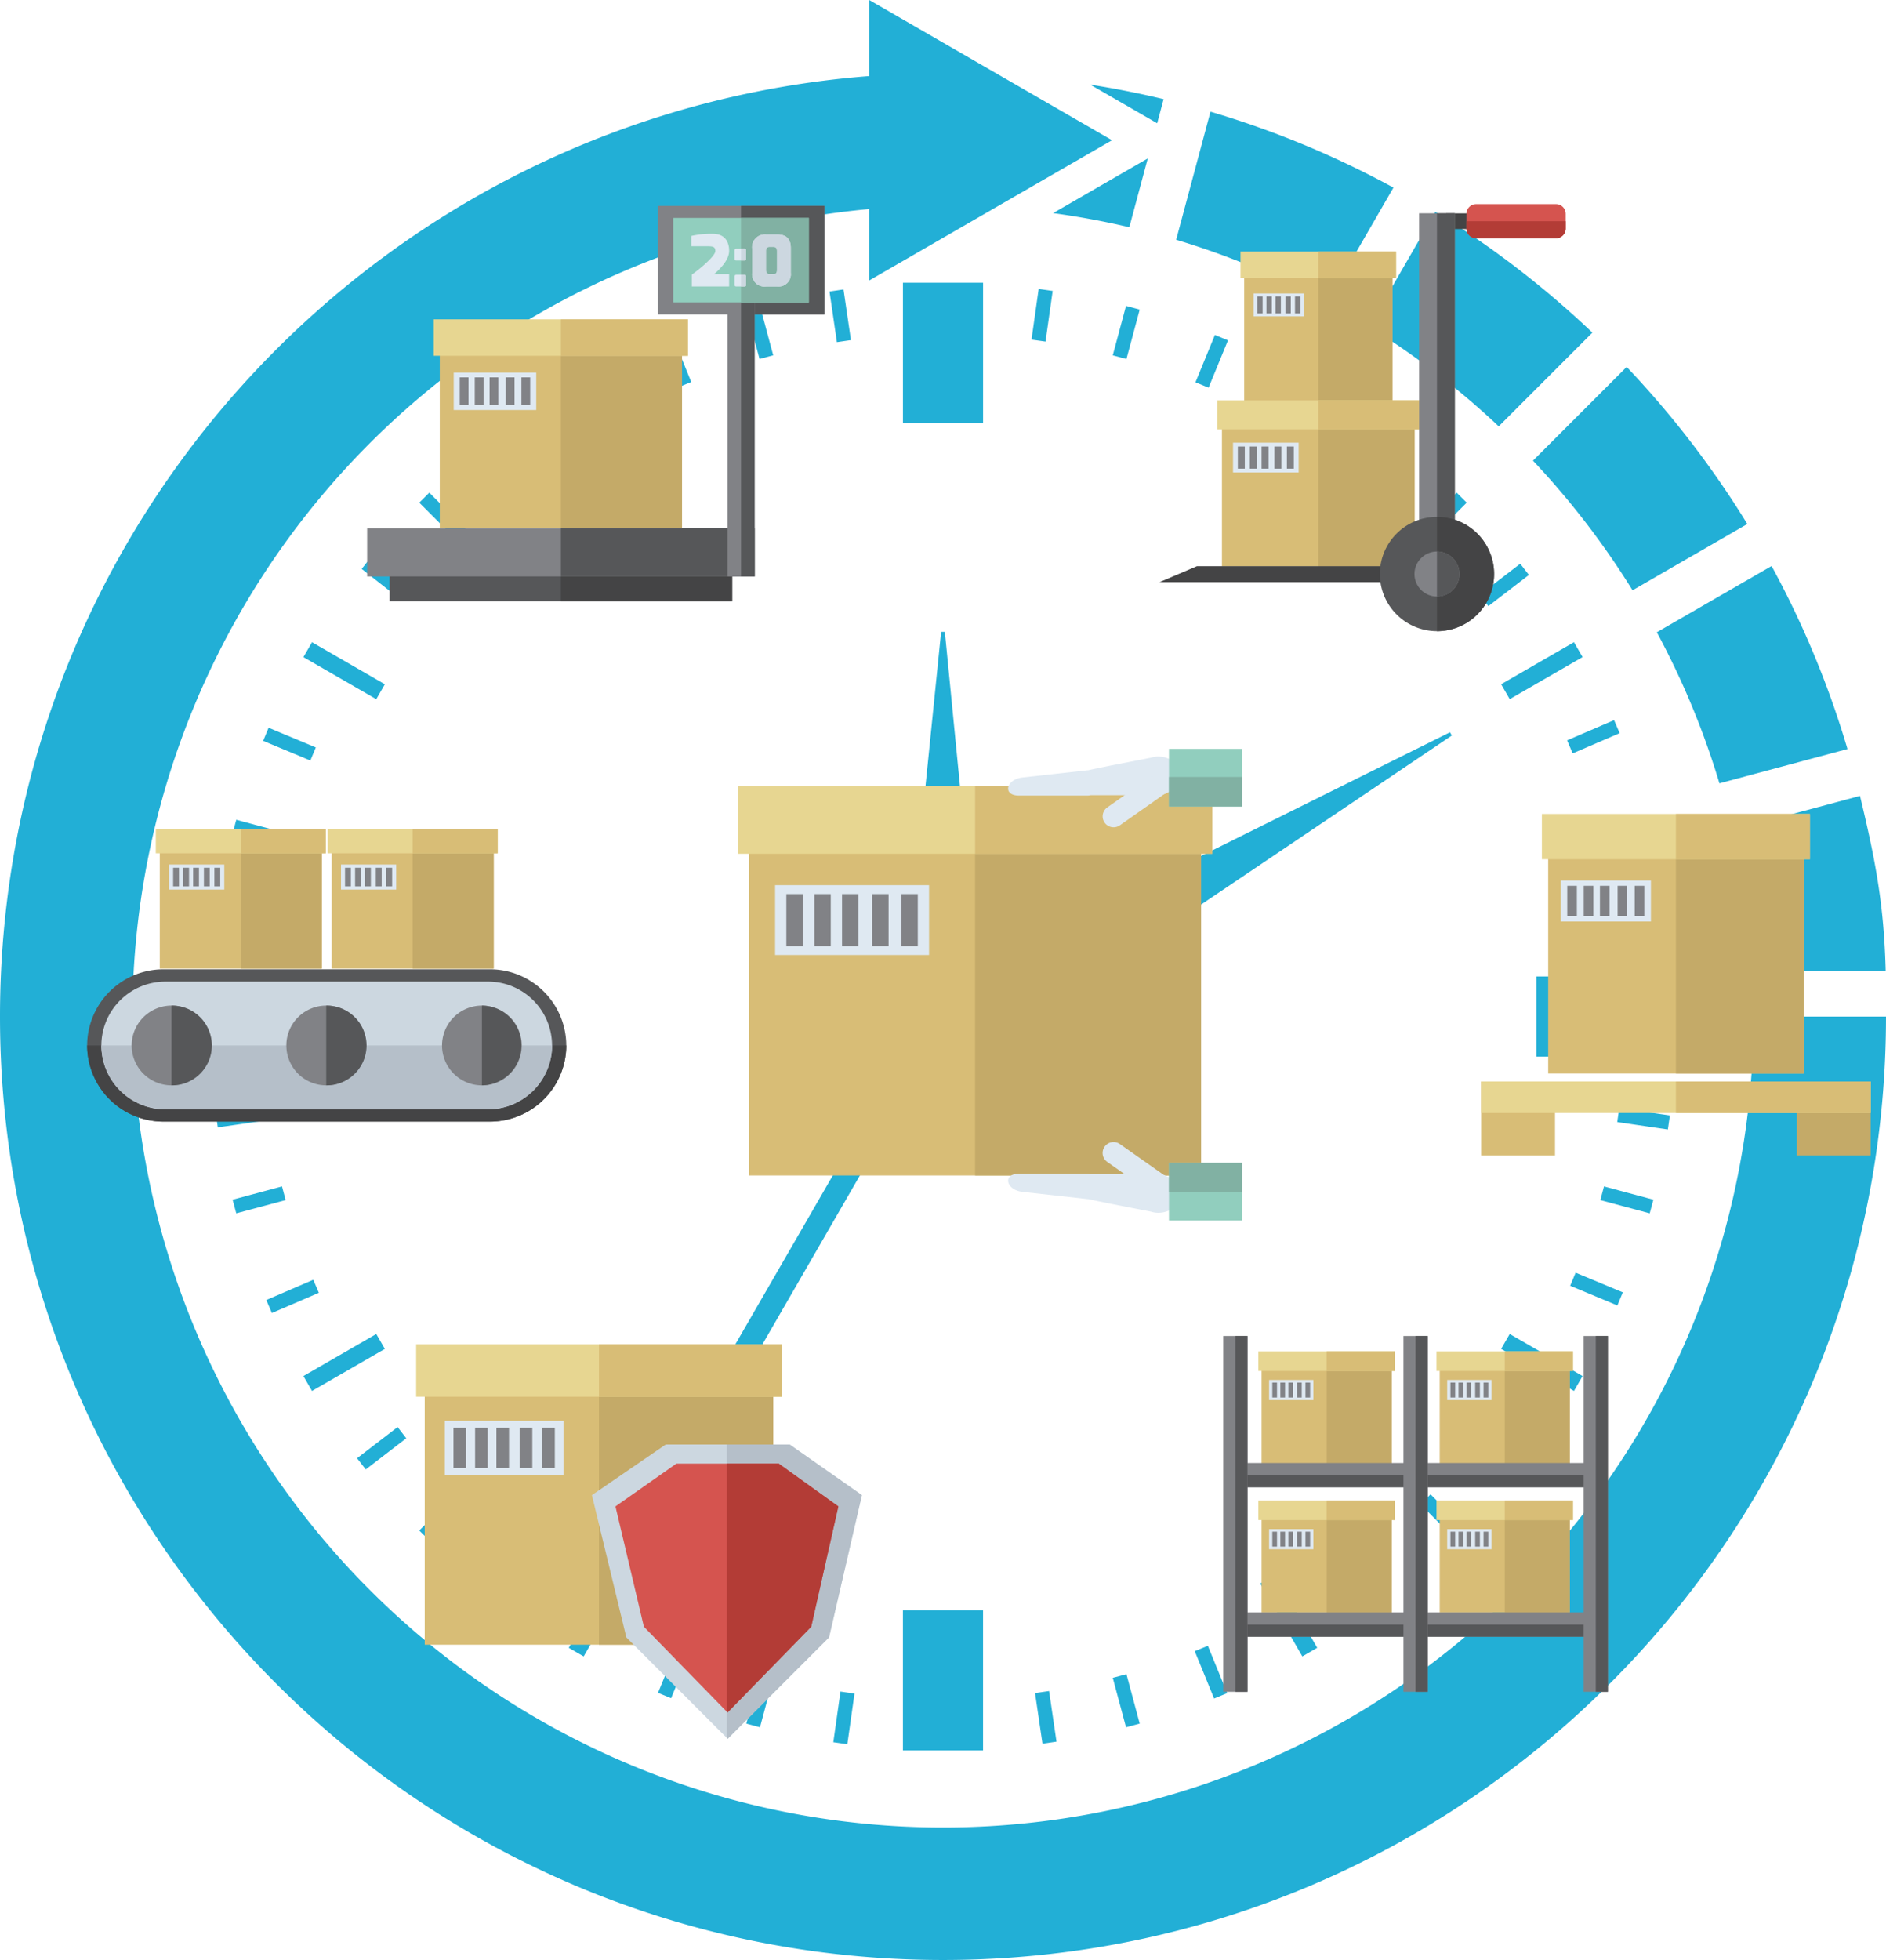 <svg xmlns="http://www.w3.org/2000/svg" xmlns:xlink="http://www.w3.org/1999/xlink" width="374.473" height="389" viewBox="0 0 374.473 389">
  <defs>
    <clipPath id="clip-path">
      <rect id="Rectangle_39436" data-name="Rectangle 39436" width="374.472" height="389" fill="none"/>
    </clipPath>
  </defs>
  <g id="Group_122029" data-name="Group 122029" transform="translate(-957 -15035.25)">
    <g id="Group_122028" data-name="Group 122028" transform="translate(957 15035.25)">
      <g id="Group_122027" data-name="Group 122027" clip-path="url(#clip-path)">
        <path id="Path_185293" data-name="Path 185293" d="M216.478,16.8q7.378,1.152,14.564,2.881l-1.281,4.786Zm-37.2,302.771h15.91v27.838h-15.91Zm82.261,7.471-2.955,1.708-8.351-14.462,2.955-1.708Zm-148.609,0,2.958,1.708,8.349-14.462-2.955-1.708Zm201.3-53.937-1.71,2.958-14.462-8.349,1.705-2.958Zm-16.172-137.3,1.705,2.958,14.465-8.351-1.708-2.955Zm34.829,73.9H305.048V193.8h27.838ZM220.945,333.005l2.718-.726,2.63,9.806-2.718.728Zm61.109-34.439,1.987-1.989,7.181,7.181-1.989,1.989Zm35.7-60.378.728-2.716,9.806,2.628-.726,2.716ZM284.041,106.945l-1.987-1.989,7.178-7.181,1.989,1.992ZM150.9,342.813l-2.716-.728,2.628-9.806,2.718.726Zm28.383-286.7h15.91V83.948h-15.91ZM124.239,89.234l-2.958,1.708-8.351-14.465,2.958-1.705Zm125.993,0,2.955,1.708,8.351-14.465-2.955-1.705ZM76.414,135.808l-1.705,2.958-14.462-8.351,1.705-2.955Zm-16.17,137.3,1.708,2.958,14.462-8.349-1.705-2.958Zm9.179-63.395H41.585V193.8H69.422ZM148.18,61.438l2.716-.728,2.63,9.808-2.718.728ZM83.251,99.766l1.987-1.992,7.181,7.181-1.989,1.989ZM46.184,165.423l.726-2.72,9.808,2.632-.728,2.716Zm272.3,2.628-.728-2.716,9.808-2.632.726,2.72ZM46.91,240.816l-.726-2.716,9.806-2.628.728,2.716Zm38.328,64.931-1.987-1.989,7.178-7.181,1.989,1.989Zm138.425-234.5-2.718-.728,2.63-9.808,2.718.728ZM321.57,183.992l-.4-2.786,10.05-1.437.4,2.786ZM43.246,223.752l-.4-2.784L52.9,219.532l.4,2.786ZM295.519,120.3l-1.716-2.231,8.052-6.188,1.714,2.231ZM72.618,291.643,70.9,289.412l8.052-6.186,1.714,2.231ZM312.266,149.524l-1.111-2.586,9.328-4.01,1.109,2.583ZM53.987,260.6l-1.109-2.584L62.2,254l1.111,2.583ZM270.43,94.8,268.192,93.1l6.151-8.078,2.238,1.7ZM100.13,318.5l-2.24-1.7,6.151-8.078,2.24,1.7ZM239.969,76.939l-2.6-1.069,3.853-9.392,2.6,1.067ZM133.251,337.046l-2.6-1.067,3.855-9.394,2.6,1.067ZM207.594,67.794l-2.786-.392,1.422-10.055,2.784.394ZM168.243,346.176l-2.786-.394,1.422-10.055,2.784.394ZM168.956,67.5l-2.786.407L164.7,57.858l2.782-.409Zm40.817,278.169-2.782.407-1.477-10.046,2.786-.409ZM137.252,75.815l-2.6,1.063-3.844-9.4,2.606-1.067ZM243.666,336.044l-2.6,1.065-3.842-9.4,2.6-1.065ZM106.654,92.817l-2.242,1.7-6.122-8.1,2.242-1.7ZM276.18,317.108l-2.242,1.7-6.122-8.1,2.242-1.694ZM81.535,116.973,79.8,119.187l-7.988-6.272,1.741-2.212ZM302.66,290.606l-1.736,2.214-7.988-6.27,1.739-2.214ZM62.706,148.342l-1.083,2.6-9.372-3.906,1.08-2.6ZM322.219,256.491l-1.08,2.6-9.372-3.906,1.083-2.595ZM53.36,180.821l-.407,2.782-10.048-1.466.4-2.782Zm278.2,40.566-.4,2.784L321.112,222.7l.4-2.784ZM193.272,183.16l-5.667-57.752h-.742L181,183.224a19.557,19.557,0,0,0-6.164,33.654l-49.047,84.936,4.036,2.33,48.941-84.756a19.56,19.56,0,0,0,28.022-17.627c0-.288-.007-.572-.018-.858l81.5-54.925-.372-.64L201.417,188.3a19.557,19.557,0,0,0-8.144-5.141m-6.036,4.1a14.5,14.5,0,1,1-14.5,14.5,14.5,14.5,0,0,1,14.5-14.5M220.8,27.833,196.69,13.917,172.584,0V15.1C76.024,22.572,0,103.285,0,201.762,0,305.17,83.825,389,187.236,389S374.47,305.17,374.472,201.762h-26.3A160.94,160.94,0,1,1,172.584,41.492V55.669L196.69,41.75Zm7.093,3.613L224.23,45.1q-7.44-1.749-15.131-2.8Zm12.451-9.278a186,186,0,0,1,36.33,15.067L263.513,60.021A159.952,159.952,0,0,0,233.53,47.584ZM285,42.056a187.852,187.852,0,0,1,31.178,23.962l-18.6,18.6a161.63,161.63,0,0,0-25.729-19.775Zm37.982,30.767A188.235,188.235,0,0,1,346.938,104l-22.789,13.157a161.391,161.391,0,0,0-19.77-25.732Zm28.773,39.514a185.969,185.969,0,0,1,15.07,36.325L341.4,155.47a160.073,160.073,0,0,0-12.431-29.983Zm17.554,45.623c3.01,12.554,4.766,21.4,5.1,34.8H348.1c-.321-11.045-1.765-17.614-4.208-27.992Z" fill="#22afd6" fill-rule="evenodd"/>
        <rect id="Rectangle_39285" data-name="Rectangle 39285" width="68.01" height="5.231" transform="translate(77.358 114.103)" fill="#565759"/>
        <rect id="Rectangle_39286" data-name="Rectangle 39286" width="34.004" height="5.231" transform="translate(111.366 114.103)" fill="#444445"/>
        <rect id="Rectangle_39287" data-name="Rectangle 39287" width="48.099" height="40.808" transform="translate(87.316 64.022)" fill="#d8bd76"/>
        <rect id="Rectangle_39288" data-name="Rectangle 39288" width="24.048" height="40.808" transform="translate(111.366 64.022)" fill="#c4aa68"/>
        <rect id="Rectangle_39289" data-name="Rectangle 39289" width="50.473" height="7.229" transform="translate(86.129 63.382)" fill="#e7d691"/>
        <rect id="Rectangle_39290" data-name="Rectangle 39290" width="25.234" height="7.229" transform="translate(111.366 63.382)" fill="#d8bd76"/>
        <rect id="Rectangle_39291" data-name="Rectangle 39291" width="16.383" height="7.431" transform="translate(90.084 73.947)" fill="#dfe9f2"/>
        <rect id="Rectangle_39292" data-name="Rectangle 39292" width="1.741" height="5.53" transform="translate(103.53 74.897)" fill="#818286"/>
        <rect id="Rectangle_39293" data-name="Rectangle 39293" width="1.741" height="5.53" transform="translate(100.42 74.897)" fill="#818286"/>
        <rect id="Rectangle_39294" data-name="Rectangle 39294" width="1.741" height="5.53" transform="translate(97.209 74.897)" fill="#818286"/>
        <rect id="Rectangle_39295" data-name="Rectangle 39295" width="1.743" height="5.53" transform="translate(94.265 74.897)" fill="#818286"/>
        <rect id="Rectangle_39296" data-name="Rectangle 39296" width="1.741" height="5.53" transform="translate(91.281 74.897)" fill="#818286"/>
        <rect id="Rectangle_39297" data-name="Rectangle 39297" width="76.935" height="9.54" transform="translate(72.897 104.872)" fill="#818286"/>
        <rect id="Rectangle_39298" data-name="Rectangle 39298" width="38.467" height="9.54" transform="translate(111.366 104.872)" fill="#565759"/>
        <rect id="Rectangle_39299" data-name="Rectangle 39299" width="33.082" height="21.542" transform="translate(130.599 40.861)" fill="#818286"/>
        <rect id="Rectangle_39300" data-name="Rectangle 39300" width="16.542" height="21.542" transform="translate(147.139 40.861)" fill="#565759"/>
        <rect id="Rectangle_39301" data-name="Rectangle 39301" width="5.385" height="58.47" transform="translate(144.448 55.939)" fill="#818286"/>
        <rect id="Rectangle_39302" data-name="Rectangle 39302" width="2.694" height="58.47" transform="translate(147.139 55.939)" fill="#565759"/>
        <rect id="Rectangle_39303" data-name="Rectangle 39303" width="26.927" height="16.771" transform="translate(133.676 43.246)" fill="#91cebe"/>
        <rect id="Rectangle_39304" data-name="Rectangle 39304" width="13.463" height="16.771" transform="translate(147.139 43.246)" fill="#81b1a3"/>
        <path id="Path_185294" data-name="Path 185294" d="M62.374,23.556h3.162c1.144,0,1.611.1,1.611.959,0,1.054-3.517,3.9-4.661,4.661v2.372h7.4V29.091H66.92c.876-.786,2.966-2.674,2.966-4.619,0-1.974-1.017-3.387-3.219-3.387a17.907,17.907,0,0,0-4.293.425Zm8.585,7.667a.317.317,0,0,0,.339.326h1.6c.2,0,.354-.07.354-.326v-1.65a.309.309,0,0,0-.354-.352H71.3a.315.315,0,0,0-.339.352Zm0-5.154a.317.317,0,0,0,.339.326h1.6c.2,0,.354-.07.354-.326v-1.65a.309.309,0,0,0-.354-.352H71.3a.315.315,0,0,0-.339.352Zm3.5,2.771a2.44,2.44,0,0,0,2.724,2.709H79.5a2.438,2.438,0,0,0,2.625-2.709V23.935c0-1.466-.566-2.707-2.61-2.707H77.2a2.523,2.523,0,0,0-2.738,2.85Zm2.738-.579V24.5c0-.183-.029-.816.706-.816h.805c.381,0,.676.167.676.816v3.776c0,.759-.321.814-.788.814H78c-.31,0-.805-.042-.805-.83" transform="translate(74.886 25.315)" fill="#dfe9f2" fill-rule="evenodd"/>
        <path id="Path_185295" data-name="Path 185295" d="M66.863,31.471h.643c.2,0,.352-.07.352-.326v-1.65a.307.307,0,0,0-.352-.352h-.643Zm0-5.154h.643c.2,0,.352-.073.352-.326V24.339a.308.308,0,0,0-.352-.352h-.643Zm2.209,2.445A2.44,2.44,0,0,0,71.8,31.471h2.315a2.438,2.438,0,0,0,2.628-2.709V23.857c0-1.466-.566-2.707-2.612-2.707H71.812A2.524,2.524,0,0,0,69.072,24Zm2.74-.579V24.422c0-.185-.031-.816.7-.816h.805c.381,0,.678.167.678.816V28.2c0,.761-.323.816-.79.816h-.594c-.31,0-.8-.042-.8-.83" transform="translate(80.276 25.393)" fill="#ccd7e0" fill-rule="evenodd"/>
        <rect id="Rectangle_39305" data-name="Rectangle 39305" width="29.429" height="29.429" transform="translate(247.035 50.398)" fill="#d8bd76"/>
        <rect id="Rectangle_39306" data-name="Rectangle 39306" width="14.713" height="29.429" transform="translate(261.751 50.398)" fill="#c4aa68"/>
        <rect id="Rectangle_39307" data-name="Rectangle 39307" width="30.881" height="5.213" transform="translate(246.309 49.936)" fill="#e7d691"/>
        <rect id="Rectangle_39308" data-name="Rectangle 39308" width="15.439" height="5.213" transform="translate(261.751 49.936)" fill="#d8bd76"/>
        <rect id="Rectangle_39309" data-name="Rectangle 39309" width="10.024" height="4.544" transform="translate(248.899 58.245)" fill="#dfe9f2"/>
        <rect id="Rectangle_39310" data-name="Rectangle 39310" width="1.063" height="3.382" transform="translate(257.125 58.829)" fill="#818286"/>
        <rect id="Rectangle_39311" data-name="Rectangle 39311" width="1.063" height="3.382" transform="translate(255.224 58.829)" fill="#818286"/>
        <rect id="Rectangle_39312" data-name="Rectangle 39312" width="1.065" height="3.382" transform="translate(253.256 58.829)" fill="#818286"/>
        <rect id="Rectangle_39313" data-name="Rectangle 39313" width="1.063" height="3.382" transform="translate(251.458 58.829)" fill="#818286"/>
        <rect id="Rectangle_39314" data-name="Rectangle 39314" width="1.065" height="3.382" transform="translate(249.632 58.829)" fill="#818286"/>
        <rect id="Rectangle_39315" data-name="Rectangle 39315" width="38.262" height="32.461" transform="translate(242.619 79.968)" fill="#d8bd76"/>
        <rect id="Rectangle_39316" data-name="Rectangle 39316" width="19.128" height="32.461" transform="translate(261.751 79.968)" fill="#c4aa68"/>
        <rect id="Rectangle_39317" data-name="Rectangle 39317" width="40.148" height="5.748" transform="translate(241.675 79.459)" fill="#e7d691"/>
        <rect id="Rectangle_39318" data-name="Rectangle 39318" width="20.072" height="5.748" transform="translate(261.751 79.459)" fill="#d8bd76"/>
        <rect id="Rectangle_39319" data-name="Rectangle 39319" width="13.034" height="5.913" transform="translate(244.821 87.861)" fill="#dfe9f2"/>
        <rect id="Rectangle_39320" data-name="Rectangle 39320" width="1.384" height="4.399" transform="translate(255.516 88.618)" fill="#818286"/>
        <rect id="Rectangle_39321" data-name="Rectangle 39321" width="1.386" height="4.399" transform="translate(253.043 88.618)" fill="#818286"/>
        <rect id="Rectangle_39322" data-name="Rectangle 39322" width="1.384" height="4.399" transform="translate(250.49 88.618)" fill="#818286"/>
        <rect id="Rectangle_39323" data-name="Rectangle 39323" width="1.386" height="4.399" transform="translate(248.149 88.618)" fill="#818286"/>
        <rect id="Rectangle_39324" data-name="Rectangle 39324" width="1.384" height="4.399" transform="translate(245.777 88.618)" fill="#818286"/>
        <rect id="Rectangle_39325" data-name="Rectangle 39325" width="5.086" height="3.112" transform="translate(287.15 42.348)" fill="#444445"/>
        <rect id="Rectangle_39326" data-name="Rectangle 39326" width="7.086" height="73.205" transform="translate(281.774 42.335)" fill="#818286"/>
        <rect id="Rectangle_39327" data-name="Rectangle 39327" width="3.541" height="73.205" transform="translate(285.317 42.335)" fill="#565759"/>
        <path id="Path_185296" data-name="Path 185296" d="M112.061,51.063h44.956v3.169h-52.4Z" transform="translate(125.606 61.306)" fill="#444445" fill-rule="evenodd"/>
        <path id="Path_185297" data-name="Path 185297" d="M135.842,46.618A11.342,11.342,0,1,1,124.5,57.958a11.339,11.339,0,0,1,11.342-11.34" transform="translate(149.475 55.969)" fill="#565759" fill-rule="evenodd"/>
        <path id="Path_185298" data-name="Path 185298" d="M129.654,46.618a11.342,11.342,0,0,1,0,22.684Z" transform="translate(155.663 55.969)" fill="#444445" fill-rule="evenodd"/>
        <path id="Path_185299" data-name="Path 185299" d="M132.09,49.743a4.465,4.465,0,1,1-4.465,4.463,4.465,4.465,0,0,1,4.465-4.463" transform="translate(153.227 59.721)" fill="#818286" fill-rule="evenodd"/>
        <path id="Path_185300" data-name="Path 185300" d="M129.654,49.743a4.465,4.465,0,0,1,0,8.93Z" transform="translate(155.663 59.721)" fill="#565759" fill-rule="evenodd"/>
        <path id="Path_185301" data-name="Path 185301" d="M134.236,18.411H150.1a1.932,1.932,0,0,1,1.925,1.926v2.927a1.93,1.93,0,0,1-1.925,1.926h-15.86a1.929,1.929,0,0,1-1.926-1.926V20.337a1.93,1.93,0,0,1,1.926-1.926" transform="translate(158.852 22.104)" fill="#d5544f" fill-rule="evenodd"/>
        <path id="Path_185302" data-name="Path 185302" d="M152.021,19.952v1.461a1.934,1.934,0,0,1-1.925,1.928h-15.86a1.932,1.932,0,0,1-1.926-1.928V19.952Z" transform="translate(158.852 23.954)" fill="#b33c36" fill-rule="evenodd"/>
        <rect id="Rectangle_39328" data-name="Rectangle 39328" width="69.194" height="58.703" transform="translate(84.329 267.727)" fill="#d8bd76"/>
        <rect id="Rectangle_39329" data-name="Rectangle 39329" width="34.593" height="58.705" transform="translate(118.929 267.727)" fill="#c4aa68"/>
        <rect id="Rectangle_39330" data-name="Rectangle 39330" width="72.607" height="10.4" transform="translate(82.624 266.805)" fill="#e7d691"/>
        <rect id="Rectangle_39331" data-name="Rectangle 39331" width="36.301" height="10.398" transform="translate(118.929 266.807)" fill="#d8bd76"/>
        <rect id="Rectangle_39332" data-name="Rectangle 39332" width="23.568" height="10.693" transform="translate(88.315 282)" fill="#dfe9f2"/>
        <rect id="Rectangle_39333" data-name="Rectangle 39333" width="2.504" height="7.953" transform="translate(107.656 283.369)" fill="#818286"/>
        <rect id="Rectangle_39334" data-name="Rectangle 39334" width="2.506" height="7.953" transform="translate(103.184 283.369)" fill="#818286"/>
        <rect id="Rectangle_39335" data-name="Rectangle 39335" width="2.506" height="7.953" transform="translate(98.563 283.369)" fill="#818286"/>
        <rect id="Rectangle_39336" data-name="Rectangle 39336" width="2.504" height="7.953" transform="translate(94.331 283.369)" fill="#818286"/>
        <rect id="Rectangle_39337" data-name="Rectangle 39337" width="2.504" height="7.953" transform="translate(90.038 283.369)" fill="#818286"/>
        <path id="Path_185303" data-name="Path 185303" d="M53.405,140.328,68.057,130.28h24.62l14.337,10.048-6.525,28.231L80.367,188.686,60.243,168.56Z" transform="translate(64.119 156.414)" fill="#ccd7e0" fill-rule="evenodd"/>
        <path id="Path_185304" data-name="Path 185304" d="M65.586,130.28H78.052l14.339,10.048-6.525,28.234L65.742,188.686l-.156-.158Z" transform="translate(78.743 156.414)" fill="#b5bfc9" fill-rule="evenodd"/>
        <path id="Path_185305" data-name="Path 185305" d="M55.53,140.5l12.1-8.5h20.32l11.837,8.5L94.4,164.38,77.787,181.4,61.175,164.38Z" transform="translate(66.67 158.48)" fill="#d5544f" fill-rule="evenodd"/>
        <path id="Path_185306" data-name="Path 185306" d="M65.586,132H75.878l11.835,8.5L82.328,164.38,65.716,181.4l-.13-.132Z" transform="translate(78.743 158.479)" fill="#b33c36" fill-rule="evenodd"/>
        <rect id="Rectangle_39338" data-name="Rectangle 39338" width="89.745" height="76.145" transform="translate(148.73 157.16)" fill="#d8bd76"/>
        <rect id="Rectangle_39339" data-name="Rectangle 39339" width="44.872" height="76.145" transform="translate(193.607 157.16)" fill="#c4aa68"/>
        <rect id="Rectangle_39340" data-name="Rectangle 39340" width="94.177" height="13.487" transform="translate(146.514 155.965)" fill="#e7d691"/>
        <rect id="Rectangle_39341" data-name="Rectangle 39341" width="47.084" height="13.487" transform="translate(193.607 155.965)" fill="#d8bd76"/>
        <rect id="Rectangle_39342" data-name="Rectangle 39342" width="30.571" height="13.868" transform="translate(153.897 175.676)" fill="#dfe9f2"/>
        <rect id="Rectangle_39343" data-name="Rectangle 39343" width="3.25" height="10.316" transform="translate(178.982 177.452)" fill="#818286"/>
        <rect id="Rectangle_39344" data-name="Rectangle 39344" width="3.25" height="10.316" transform="translate(173.181 177.452)" fill="#818286"/>
        <rect id="Rectangle_39345" data-name="Rectangle 39345" width="3.25" height="10.316" transform="translate(167.191 177.452)" fill="#818286"/>
        <rect id="Rectangle_39346" data-name="Rectangle 39346" width="3.25" height="10.316" transform="translate(161.7 177.452)" fill="#818286"/>
        <rect id="Rectangle_39347" data-name="Rectangle 39347" width="3.25" height="10.316" transform="translate(156.131 177.452)" fill="#818286"/>
        <path id="Path_185307" data-name="Path 185307" d="M119.268,68.461a5,5,0,0,1,4.667.858c.977.161,5.554.453,5.409.933l-1.219,3.99c-.132.436-4.073.024-4.434.394a4.488,4.488,0,0,1-2.887,1.259H107.332a2.661,2.661,0,0,1-.594.07H93.1c-3.3,0-2.564-3.224.717-3.589l12.922-1.435a.663.663,0,0,1,.114,0c3.8-.836,8.549-1.712,12.416-2.482" transform="translate(109.205 81.932)" fill="#dfe9f2" fill-rule="evenodd"/>
        <path id="Path_185308" data-name="Path 185308" d="M100.394,76.747l9.65-6.787a2.172,2.172,0,1,1,2.5,3.554L102.894,80.3a2.173,2.173,0,0,1-2.5-3.554" transform="translate(119.429 83.522)" fill="#dfe9f2" fill-rule="evenodd"/>
        <rect id="Rectangle_39348" data-name="Rectangle 39348" width="14.487" height="11.443" transform="translate(232.104 148.624)" fill="#91cebe"/>
        <rect id="Rectangle_39349" data-name="Rectangle 39349" width="14.487" height="5.86" transform="translate(232.104 154.207)" fill="#81b1a3"/>
        <path id="Path_185309" data-name="Path 185309" d="M119.268,113.367a5,5,0,0,0,4.667-.858c.977-.161,5.554-.453,5.409-.933l-1.219-3.99c-.132-.436-4.073-.022-4.434-.392a4.466,4.466,0,0,0-2.887-1.259H107.332a2.539,2.539,0,0,0-.594-.073H93.1c-3.3,0-2.564,3.226.717,3.589l12.922,1.435a.661.661,0,0,0,.114,0c3.8.836,8.549,1.712,12.416,2.482" transform="translate(109.205 127.099)" fill="#dfe9f2" fill-rule="evenodd"/>
        <path id="Path_185310" data-name="Path 185310" d="M100.394,106.939l9.65,6.787a2.171,2.171,0,1,0,2.5-3.552l-9.647-6.787a2.172,2.172,0,0,0-2.5,3.552" transform="translate(119.429 123.652)" fill="#dfe9f2" fill-rule="evenodd"/>
        <rect id="Rectangle_39350" data-name="Rectangle 39350" width="14.487" height="11.441" transform="translate(232.104 230.796)" fill="#91cebe"/>
        <rect id="Rectangle_39351" data-name="Rectangle 39351" width="14.487" height="5.858" transform="translate(232.104 230.794)" fill="#81b1a3"/>
        <rect id="Rectangle_39352" data-name="Rectangle 39352" width="25.833" height="21.918" transform="translate(250.49 268.554)" fill="#d8bd76"/>
        <rect id="Rectangle_39353" data-name="Rectangle 39353" width="12.915" height="21.918" transform="translate(263.408 268.554)" fill="#c4aa68"/>
        <rect id="Rectangle_39354" data-name="Rectangle 39354" width="27.107" height="3.884" transform="translate(249.852 268.209)" fill="#e7d691"/>
        <rect id="Rectangle_39355" data-name="Rectangle 39355" width="13.551" height="3.884" transform="translate(263.408 268.209)" fill="#d8bd76"/>
        <rect id="Rectangle_39356" data-name="Rectangle 39356" width="8.798" height="3.992" transform="translate(251.978 273.882)" fill="#dfe9f2"/>
        <rect id="Rectangle_39357" data-name="Rectangle 39357" width="0.935" height="2.971" transform="translate(259.198 274.395)" fill="#818286"/>
        <rect id="Rectangle_39358" data-name="Rectangle 39358" width="0.935" height="2.971" transform="translate(257.528 274.395)" fill="#818286"/>
        <rect id="Rectangle_39359" data-name="Rectangle 39359" width="0.937" height="2.971" transform="translate(255.802 274.395)" fill="#818286"/>
        <rect id="Rectangle_39360" data-name="Rectangle 39360" width="0.935" height="2.971" transform="translate(254.222 274.395)" fill="#818286"/>
        <rect id="Rectangle_39361" data-name="Rectangle 39361" width="0.935" height="2.971" transform="translate(252.62 274.395)" fill="#818286"/>
        <rect id="Rectangle_39362" data-name="Rectangle 39362" width="25.835" height="21.918" transform="translate(285.858 268.554)" fill="#d8bd76"/>
        <rect id="Rectangle_39363" data-name="Rectangle 39363" width="12.915" height="21.918" transform="translate(298.778 268.554)" fill="#c4aa68"/>
        <rect id="Rectangle_39364" data-name="Rectangle 39364" width="27.107" height="3.884" transform="translate(285.222 268.209)" fill="#e7d691"/>
        <rect id="Rectangle_39365" data-name="Rectangle 39365" width="13.551" height="3.884" transform="translate(298.778 268.209)" fill="#d8bd76"/>
        <rect id="Rectangle_39366" data-name="Rectangle 39366" width="8.8" height="3.992" transform="translate(287.348 273.882)" fill="#dfe9f2"/>
        <rect id="Rectangle_39367" data-name="Rectangle 39367" width="0.935" height="2.971" transform="translate(294.568 274.395)" fill="#818286"/>
        <rect id="Rectangle_39368" data-name="Rectangle 39368" width="0.935" height="2.971" transform="translate(292.9 274.395)" fill="#818286"/>
        <rect id="Rectangle_39369" data-name="Rectangle 39369" width="0.935" height="2.971" transform="translate(291.173 274.395)" fill="#818286"/>
        <rect id="Rectangle_39370" data-name="Rectangle 39370" width="0.935" height="2.971" transform="translate(289.595 274.395)" fill="#818286"/>
        <rect id="Rectangle_39371" data-name="Rectangle 39371" width="0.935" height="2.971" transform="translate(287.991 274.395)" fill="#818286"/>
        <rect id="Rectangle_39372" data-name="Rectangle 39372" width="25.835" height="21.918" transform="translate(285.858 298.155)" fill="#d8bd76"/>
        <rect id="Rectangle_39373" data-name="Rectangle 39373" width="12.915" height="21.918" transform="translate(298.778 298.155)" fill="#c4aa68"/>
        <rect id="Rectangle_39374" data-name="Rectangle 39374" width="27.107" height="3.882" transform="translate(285.222 297.809)" fill="#e7d691"/>
        <rect id="Rectangle_39375" data-name="Rectangle 39375" width="13.551" height="3.882" transform="translate(298.778 297.809)" fill="#d8bd76"/>
        <rect id="Rectangle_39376" data-name="Rectangle 39376" width="8.8" height="3.99" transform="translate(287.348 303.484)" fill="#dfe9f2"/>
        <rect id="Rectangle_39377" data-name="Rectangle 39377" width="0.935" height="2.969" transform="translate(294.568 303.995)" fill="#818286"/>
        <rect id="Rectangle_39378" data-name="Rectangle 39378" width="0.935" height="2.969" transform="translate(292.9 303.995)" fill="#818286"/>
        <rect id="Rectangle_39379" data-name="Rectangle 39379" width="0.935" height="2.969" transform="translate(291.173 303.995)" fill="#818286"/>
        <rect id="Rectangle_39380" data-name="Rectangle 39380" width="0.935" height="2.969" transform="translate(289.595 303.995)" fill="#818286"/>
        <rect id="Rectangle_39381" data-name="Rectangle 39381" width="0.935" height="2.969" transform="translate(287.991 303.995)" fill="#818286"/>
        <rect id="Rectangle_39382" data-name="Rectangle 39382" width="25.833" height="21.918" transform="translate(250.49 298.155)" fill="#d8bd76"/>
        <rect id="Rectangle_39383" data-name="Rectangle 39383" width="12.915" height="21.918" transform="translate(263.408 298.155)" fill="#c4aa68"/>
        <rect id="Rectangle_39384" data-name="Rectangle 39384" width="27.107" height="3.882" transform="translate(249.852 297.809)" fill="#e7d691"/>
        <rect id="Rectangle_39385" data-name="Rectangle 39385" width="13.551" height="3.882" transform="translate(263.408 297.809)" fill="#d8bd76"/>
        <rect id="Rectangle_39386" data-name="Rectangle 39386" width="8.798" height="3.99" transform="translate(251.978 303.484)" fill="#dfe9f2"/>
        <rect id="Rectangle_39387" data-name="Rectangle 39387" width="0.935" height="2.969" transform="translate(259.198 303.995)" fill="#818286"/>
        <rect id="Rectangle_39388" data-name="Rectangle 39388" width="0.935" height="2.969" transform="translate(257.528 303.995)" fill="#818286"/>
        <rect id="Rectangle_39389" data-name="Rectangle 39389" width="0.937" height="2.969" transform="translate(255.802 303.995)" fill="#818286"/>
        <rect id="Rectangle_39390" data-name="Rectangle 39390" width="0.935" height="2.969" transform="translate(254.222 303.995)" fill="#818286"/>
        <rect id="Rectangle_39391" data-name="Rectangle 39391" width="0.935" height="2.969" transform="translate(252.62 303.995)" fill="#818286"/>
        <rect id="Rectangle_39392" data-name="Rectangle 39392" width="67.609" height="4.813" transform="translate(247.26 320.028)" fill="#818286"/>
        <rect id="Rectangle_39393" data-name="Rectangle 39393" width="67.609" height="2.405" transform="translate(247.26 322.436)" fill="#565759"/>
        <rect id="Rectangle_39394" data-name="Rectangle 39394" width="67.609" height="4.815" transform="translate(247.26 290.362)" fill="#818286"/>
        <rect id="Rectangle_39395" data-name="Rectangle 39395" width="67.609" height="2.405" transform="translate(247.26 292.77)" fill="#565759"/>
        <rect id="Rectangle_39396" data-name="Rectangle 39396" width="4.815" height="70.622" transform="translate(242.874 265.152)" fill="#818286"/>
        <rect id="Rectangle_39397" data-name="Rectangle 39397" width="2.407" height="70.622" transform="translate(245.281 265.152)" fill="#565759"/>
        <rect id="Rectangle_39398" data-name="Rectangle 39398" width="4.813" height="70.622" transform="translate(314.444 265.152)" fill="#818286"/>
        <rect id="Rectangle_39399" data-name="Rectangle 39399" width="2.407" height="70.622" transform="translate(316.847 265.152)" fill="#565759"/>
        <rect id="Rectangle_39400" data-name="Rectangle 39400" width="4.813" height="70.622" transform="translate(278.66 265.152)" fill="#818286"/>
        <rect id="Rectangle_39401" data-name="Rectangle 39401" width="2.407" height="70.622" transform="translate(281.065 265.152)" fill="#565759"/>
        <path id="Path_185311" data-name="Path 185311" d="M22.98,87.42h64.9A15.162,15.162,0,0,1,103,102.536v0a15.164,15.164,0,0,1-15.118,15.118H22.98A15.163,15.163,0,0,1,7.862,102.538v0A15.161,15.161,0,0,1,22.98,87.42" transform="translate(9.439 104.956)" fill="#565759" fill-rule="evenodd"/>
        <path id="Path_185312" data-name="Path 185312" d="M103,94.291a15.164,15.164,0,0,1-15.118,15.118h-64.9A15.163,15.163,0,0,1,7.863,94.291Z" transform="translate(9.44 113.206)" fill="#444445" fill-rule="evenodd"/>
        <path id="Path_185313" data-name="Path 185313" d="M21.82,88.53H85.961a12.713,12.713,0,0,1,12.675,12.675v0a12.711,12.711,0,0,1-12.675,12.673H21.82A12.711,12.711,0,0,1,9.145,101.208v0A12.713,12.713,0,0,1,21.82,88.53" transform="translate(10.98 106.289)" fill="#ccd7e0" fill-rule="evenodd"/>
        <path id="Path_185314" data-name="Path 185314" d="M98.638,94.291A12.715,12.715,0,0,1,85.96,106.966H21.819A12.711,12.711,0,0,1,9.146,94.291Z" transform="translate(10.981 113.206)" fill="#b5bfc9" fill-rule="evenodd"/>
        <path id="Path_185315" data-name="Path 185315" d="M19.8,90.692a7.918,7.918,0,1,1-7.92,7.92,7.92,7.92,0,0,1,7.92-7.92" transform="translate(14.261 108.885)" fill="#818286" fill-rule="evenodd"/>
        <path id="Path_185316" data-name="Path 185316" d="M15.477,90.693a7.917,7.917,0,1,1,0,15.833Z" transform="translate(18.582 108.886)" fill="#565759" fill-rule="evenodd"/>
        <path id="Path_185317" data-name="Path 185317" d="M47.8,90.692a7.918,7.918,0,1,1-7.918,7.92,7.919,7.919,0,0,1,7.918-7.92" transform="translate(47.884 108.885)" fill="#818286" fill-rule="evenodd"/>
        <path id="Path_185318" data-name="Path 185318" d="M43.482,90.693a7.917,7.917,0,0,1,0,15.833Z" transform="translate(52.205 108.886)" fill="#565759" fill-rule="evenodd"/>
        <path id="Path_185319" data-name="Path 185319" d="M33.754,90.692a7.918,7.918,0,1,1-7.918,7.92,7.92,7.92,0,0,1,7.918-7.92" transform="translate(31.019 108.885)" fill="#818286" fill-rule="evenodd"/>
        <path id="Path_185320" data-name="Path 185320" d="M29.434,90.693a7.917,7.917,0,1,1,0,15.833Z" transform="translate(35.339 108.886)" fill="#565759" fill-rule="evenodd"/>
        <rect id="Rectangle_39402" data-name="Rectangle 39402" width="32.166" height="27.29" transform="translate(31.722 164.948)" fill="#d8bd76"/>
        <rect id="Rectangle_39403" data-name="Rectangle 39403" width="16.082" height="27.29" transform="translate(47.808 164.948)" fill="#c4aa68"/>
        <rect id="Rectangle_39404" data-name="Rectangle 39404" width="33.753" height="4.833" transform="translate(30.929 164.519)" fill="#e7d691"/>
        <rect id="Rectangle_39405" data-name="Rectangle 39405" width="16.874" height="4.833" transform="translate(47.808 164.519)" fill="#d8bd76"/>
        <rect id="Rectangle_39406" data-name="Rectangle 39406" width="10.957" height="4.971" transform="translate(33.575 171.583)" fill="#dfe9f2"/>
        <rect id="Rectangle_39407" data-name="Rectangle 39407" width="1.162" height="3.699" transform="translate(42.566 172.219)" fill="#818286"/>
        <rect id="Rectangle_39408" data-name="Rectangle 39408" width="1.162" height="3.699" transform="translate(40.487 172.219)" fill="#818286"/>
        <rect id="Rectangle_39409" data-name="Rectangle 39409" width="1.164" height="3.699" transform="translate(38.339 172.219)" fill="#818286"/>
        <rect id="Rectangle_39410" data-name="Rectangle 39410" width="1.164" height="3.699" transform="translate(36.369 172.219)" fill="#818286"/>
        <rect id="Rectangle_39411" data-name="Rectangle 39411" width="1.164" height="3.699" transform="translate(34.376 172.219)" fill="#818286"/>
        <rect id="Rectangle_39412" data-name="Rectangle 39412" width="32.166" height="27.29" transform="translate(65.855 164.948)" fill="#d8bd76"/>
        <rect id="Rectangle_39413" data-name="Rectangle 39413" width="16.084" height="27.29" transform="translate(81.937 164.948)" fill="#c4aa68"/>
        <rect id="Rectangle_39414" data-name="Rectangle 39414" width="33.753" height="4.833" transform="translate(65.061 164.519)" fill="#e7d691"/>
        <rect id="Rectangle_39415" data-name="Rectangle 39415" width="16.876" height="4.833" transform="translate(81.937 164.519)" fill="#d8bd76"/>
        <rect id="Rectangle_39416" data-name="Rectangle 39416" width="10.957" height="4.971" transform="translate(67.708 171.583)" fill="#dfe9f2"/>
        <rect id="Rectangle_39417" data-name="Rectangle 39417" width="1.164" height="3.699" transform="translate(76.698 172.219)" fill="#818286"/>
        <rect id="Rectangle_39418" data-name="Rectangle 39418" width="1.164" height="3.699" transform="translate(74.618 172.219)" fill="#818286"/>
        <rect id="Rectangle_39419" data-name="Rectangle 39419" width="1.164" height="3.699" transform="translate(72.472 172.219)" fill="#818286"/>
        <rect id="Rectangle_39420" data-name="Rectangle 39420" width="1.164" height="3.699" transform="translate(70.503 172.219)" fill="#818286"/>
        <rect id="Rectangle_39421" data-name="Rectangle 39421" width="1.164" height="3.699" transform="translate(68.507 172.219)" fill="#818286"/>
        <rect id="Rectangle_39422" data-name="Rectangle 39422" width="50.719" height="50.719" transform="translate(307.398 162.342)" fill="#d8bd76"/>
        <rect id="Rectangle_39423" data-name="Rectangle 39423" width="25.355" height="50.719" transform="translate(332.762 162.342)" fill="#c4aa68"/>
        <rect id="Rectangle_39424" data-name="Rectangle 39424" width="53.224" height="8.983" transform="translate(306.148 161.548)" fill="#e7d691"/>
        <rect id="Rectangle_39425" data-name="Rectangle 39425" width="26.61" height="8.983" transform="translate(332.762 161.548)" fill="#d8bd76"/>
        <rect id="Rectangle_39426" data-name="Rectangle 39426" width="14.658" height="14.658" transform="translate(294.095 214.653)" fill="#d8bd76"/>
        <rect id="Rectangle_39427" data-name="Rectangle 39427" width="14.658" height="14.658" transform="translate(356.764 214.653)" fill="#c4aa68"/>
        <rect id="Rectangle_39428" data-name="Rectangle 39428" width="77.329" height="6.254" transform="translate(294.095 214.648)" fill="#e7d691"/>
        <rect id="Rectangle_39429" data-name="Rectangle 39429" width="38.66" height="6.254" transform="translate(332.762 214.648)" fill="#d8bd76"/>
        <rect id="Rectangle_39430" data-name="Rectangle 39430" width="17.922" height="8.129" transform="translate(309.878 174.763)" fill="#dfe9f2"/>
        <rect id="Rectangle_39431" data-name="Rectangle 39431" width="1.906" height="6.047" transform="translate(324.585 175.806)" fill="#818286"/>
        <rect id="Rectangle_39432" data-name="Rectangle 39432" width="1.906" height="6.047" transform="translate(321.185 175.806)" fill="#818286"/>
        <rect id="Rectangle_39433" data-name="Rectangle 39433" width="1.904" height="6.047" transform="translate(317.672 175.806)" fill="#818286"/>
        <rect id="Rectangle_39434" data-name="Rectangle 39434" width="1.904" height="6.047" transform="translate(314.455 175.806)" fill="#818286"/>
        <rect id="Rectangle_39435" data-name="Rectangle 39435" width="1.904" height="6.047" transform="translate(311.189 175.806)" fill="#818286"/>
      </g>
    </g>
  </g>
</svg>
